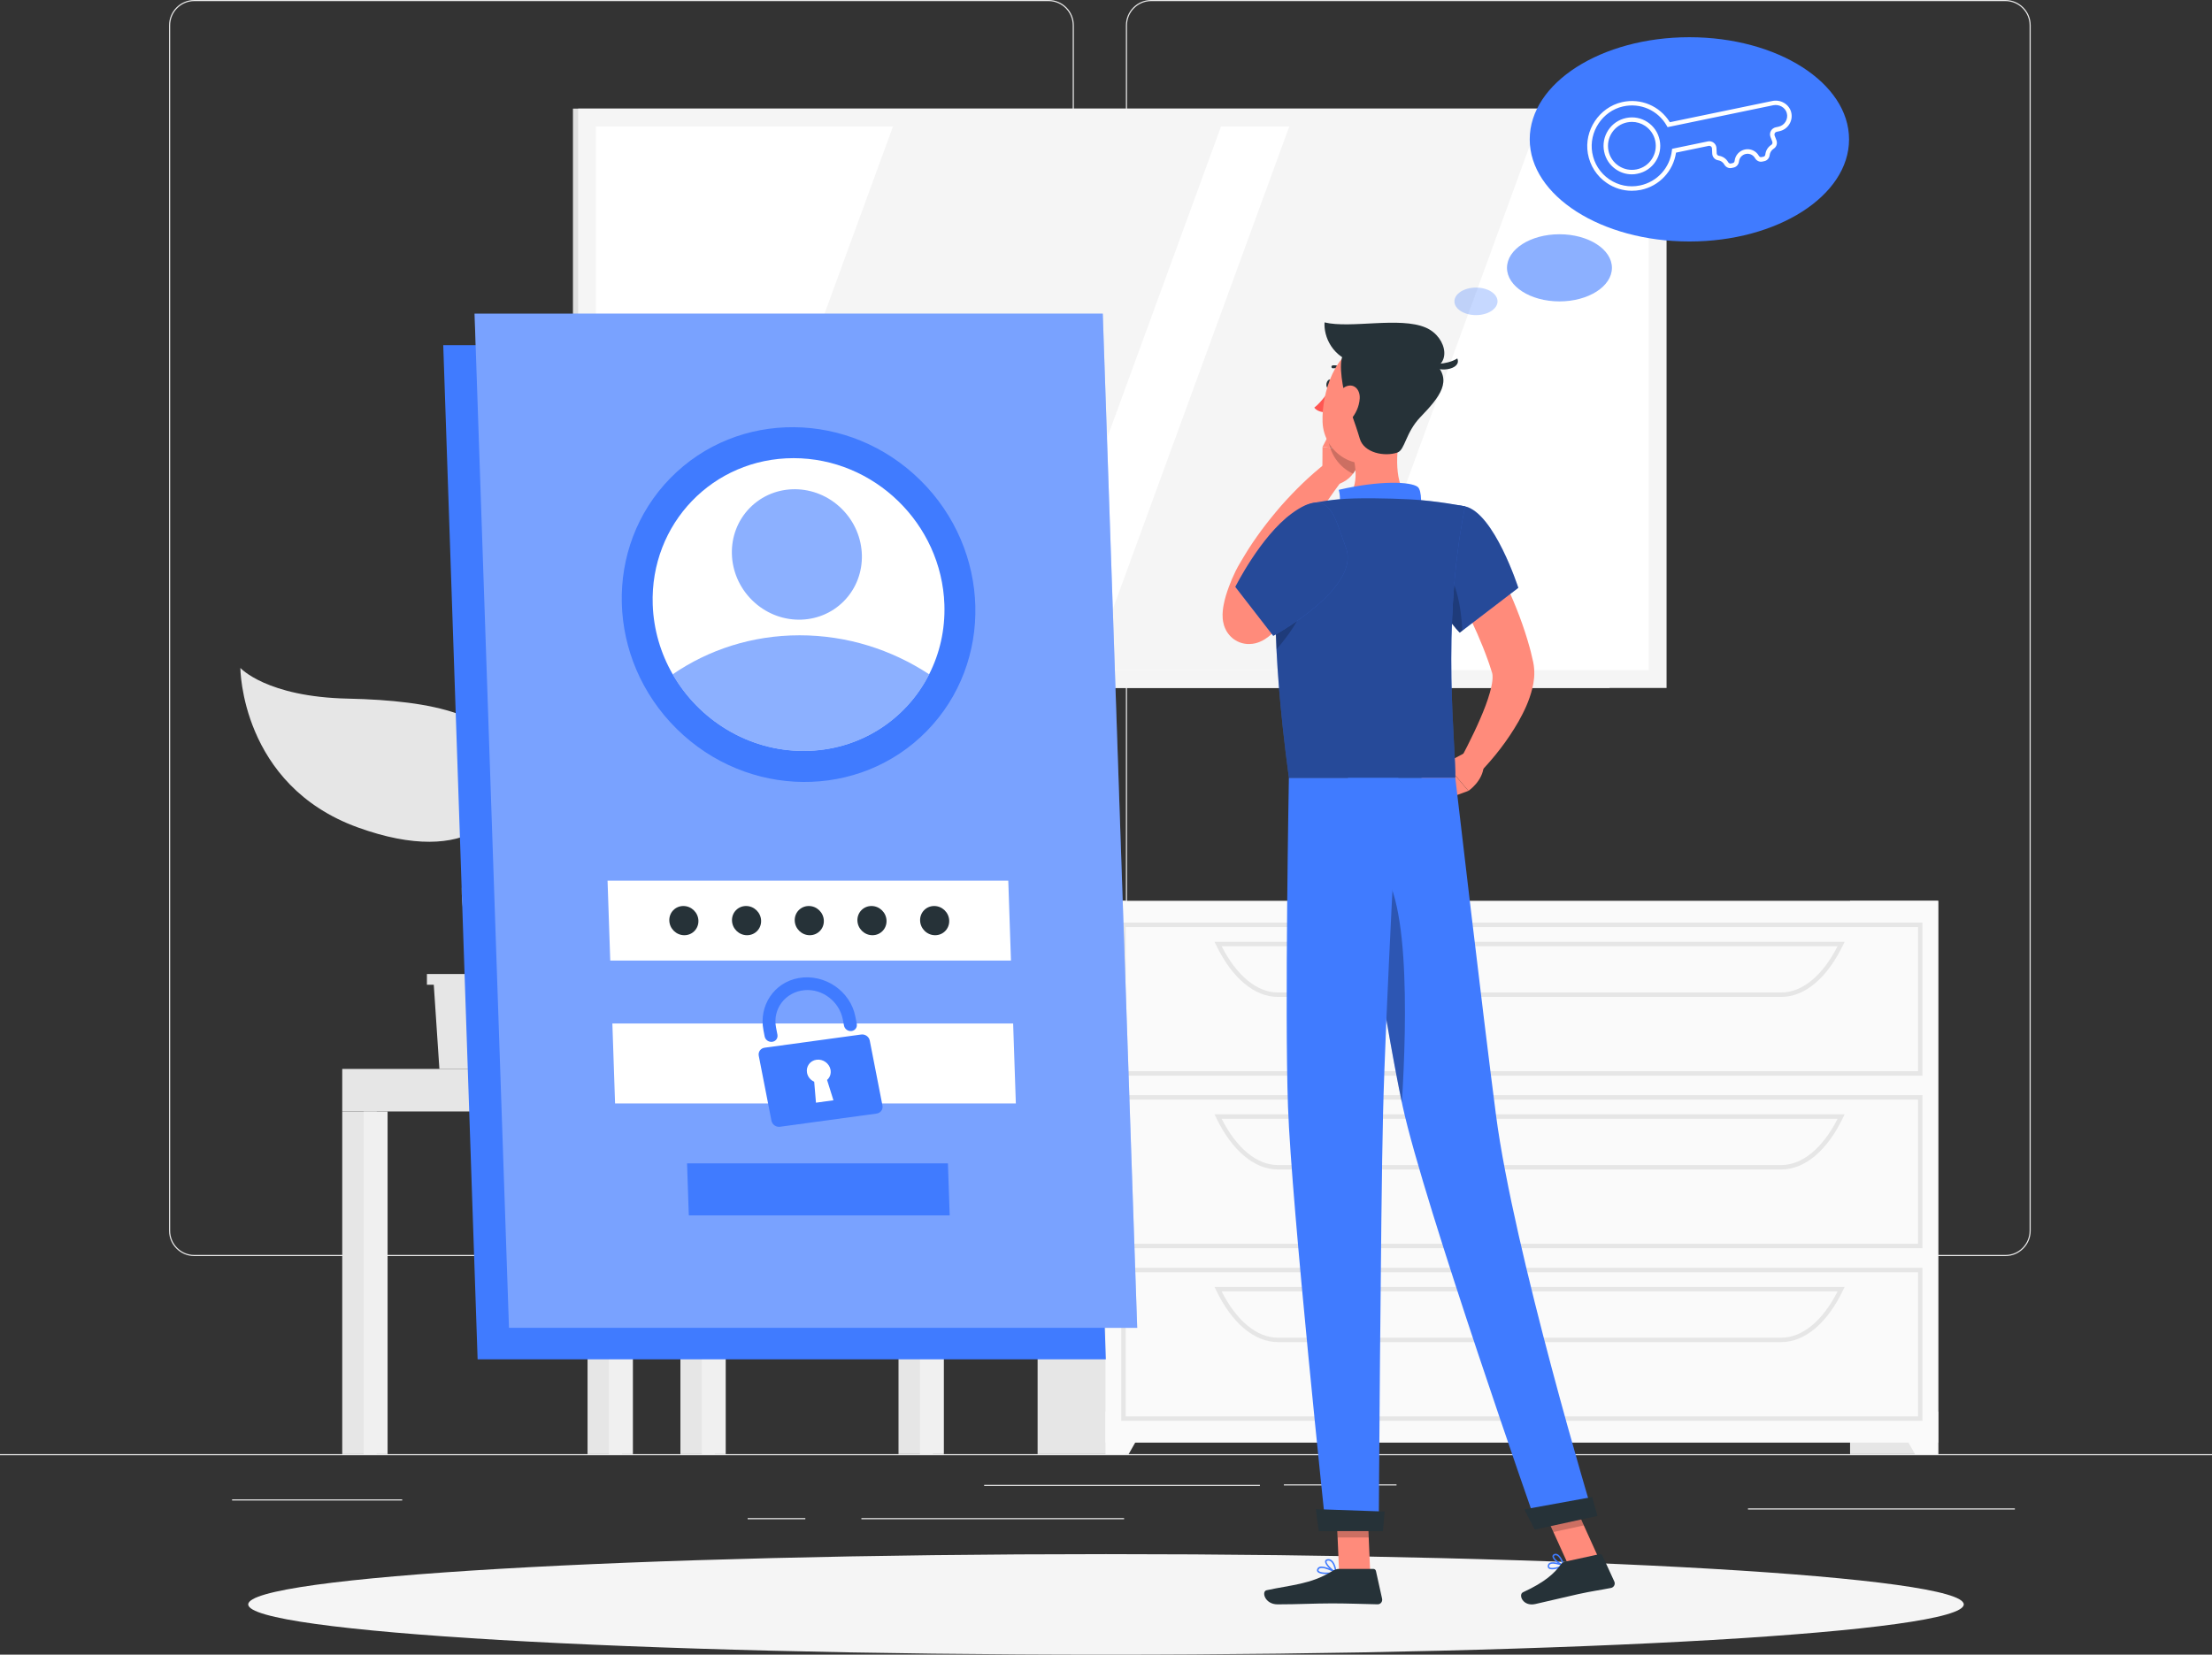 <svg width="286" height="214" viewBox="0 0 286 214" fill="none" xmlns="http://www.w3.org/2000/svg">
<rect x="0" y="0" width="286" height="214" fill="#333333" stroke="none"/>
<g clip-path="url(#clip0_185_2)">
<path d="M286 188.063H0V188.207H286V188.063Z" fill="#EBEBEB"/>
<path d="M180.563 191.975H166V192.118H180.563V191.975Z" fill="#EBEBEB"/>
<path d="M260.512 195.082H226.003V195.225H260.512V195.082Z" fill="#EBEBEB"/>
<path d="M162.9 192.043H127.247V192.187H162.9V192.043Z" fill="#EBEBEB"/>
<path d="M104.127 196.339H96.668V196.483H104.127V196.339Z" fill="#EBEBEB"/>
<path d="M145.339 196.339H111.374V196.483H145.339V196.339Z" fill="#EBEBEB"/>
<path d="M52.001 193.916H30.007V194.059H52.001V193.916Z" fill="#EBEBEB"/>
<path d="M135.57 162.448H25.122C23.32 162.448 21.856 160.978 21.856 159.169V3.279C21.856 1.47 23.32 0 25.122 0H135.575C137.377 0 138.842 1.47 138.842 3.279V159.169C138.836 160.978 137.372 162.448 135.57 162.448ZM25.122 0.144C23.401 0.144 21.999 1.551 21.999 3.279V159.169C21.999 160.898 23.401 162.305 25.122 162.305H135.575C137.297 162.305 138.699 160.898 138.699 159.169V3.279C138.699 1.551 137.297 0.144 135.575 0.144H25.122Z" fill="#EBEBEB"/>
<path d="M259.293 162.448H148.84C147.038 162.448 145.574 160.978 145.574 159.169V3.279C145.574 1.47 147.038 0 148.84 0H259.293C261.095 0 262.559 1.47 262.559 3.279V159.169C262.559 160.978 261.095 162.448 259.293 162.448ZM148.84 0.144C147.118 0.144 145.717 1.551 145.717 3.279V159.169C145.717 160.898 147.118 162.305 148.84 162.305H259.293C261.015 162.305 262.416 160.898 262.416 159.169V3.279C262.416 1.551 261.015 0.144 259.293 0.144H148.84Z" fill="#EBEBEB"/>
<path d="M112.089 138.246H74.108L71.803 111.54H109.784L112.089 138.246Z" fill="#E6E6E6"/>
<path d="M114.057 138.246H76.076L73.771 111.54H111.752L114.057 138.246Z" fill="#F0F0F0"/>
<path d="M81.27 132.515L80 117.278H106.558L107.828 132.515H81.27Z" fill="white"/>
<path d="M120.629 138.246H116.173V188.058H120.629V138.246Z" fill="#E6E6E6"/>
<path d="M122.036 138.246H118.942V188.058H122.036V138.246Z" fill="#F0F0F0"/>
<path d="M78.9 143.749H122.035V138.253H78.9V143.749Z" fill="#F0F0F0"/>
<path d="M80.423 143.748H75.967V188.064H80.423V143.748Z" fill="#E6E6E6"/>
<path d="M81.83 143.748H78.736V188.064H81.83V143.748Z" fill="#F0F0F0"/>
<path d="M48.706 143.748H44.25V188.064H48.706V143.748Z" fill="#E6E6E6"/>
<path d="M50.113 143.748H47.018V188.064H50.113V143.748Z" fill="#F0F0F0"/>
<path d="M92.429 143.748H87.974V188.064H92.429V143.748Z" fill="#E6E6E6"/>
<path d="M93.831 143.748H90.736V188.064H93.831V143.748Z" fill="#F0F0F0"/>
<path d="M78.902 138.246H44.25V143.743H78.902V138.246Z" fill="#E6E6E6"/>
<path d="M208.116 14.048H74.08V88.975H208.116V14.048Z" fill="#E0E0E0"/>
<path d="M215.478 14.048H74.755V88.975H215.478V14.048Z" fill="#F5F5F5"/>
<path d="M213.177 86.666V16.357L77.053 16.357V86.666L213.177 86.666Z" fill="white"/>
<path d="M132.172 86.666L157.872 16.357H115.458L89.758 86.666H132.172Z" fill="#F5F5F5"/>
<path d="M172.996 86.666L198.696 16.357H166.698L140.998 86.666H172.996Z" fill="#F5F5F5"/>
<path d="M250.599 116.502H239.205V188.063H250.599V116.502Z" fill="#E6E6E6"/>
<path d="M247.602 188.063H250.599V182.55H244.461L247.602 188.063Z" fill="#FAFAFA"/>
<path d="M145.551 116.502H134.157V188.063H145.551V116.502Z" fill="#E6E6E6"/>
<path d="M250.599 116.502H142.931V186.576H250.599V116.502Z" fill="#FAFAFA"/>
<path d="M248.563 139.114H144.973V119.322H248.563V139.114ZM145.545 138.539H247.991V119.897H145.545V138.539Z" fill="#E6E6E6"/>
<path d="M230.327 128.931H165.216C162.191 128.931 159.279 126.484 157.231 122.211L157.031 121.798H238.501L238.301 122.211C236.259 126.478 233.347 128.931 230.327 128.931ZM157.952 122.372C159.885 126.18 162.517 128.356 165.216 128.356H230.321C233.021 128.356 235.653 126.185 237.592 122.372H157.952Z" fill="#E6E6E6"/>
<path d="M145.929 188.063H142.931V182.55H149.069L145.929 188.063Z" fill="#FAFAFA"/>
<path d="M248.563 161.432H144.973V141.641H248.563V161.432ZM145.545 160.858H247.991V142.215H145.545V160.858Z" fill="#E6E6E6"/>
<path d="M230.327 151.249H165.216C162.191 151.249 159.279 148.802 157.231 144.529L157.031 144.116H238.501L238.301 144.529C236.259 148.802 233.347 151.249 230.327 151.249ZM157.952 144.696C159.885 148.504 162.517 150.675 165.216 150.675H230.321C233.021 150.675 235.653 148.504 237.592 144.696H157.952Z" fill="#E6E6E6"/>
<path d="M248.563 183.756H144.973V163.965H248.563V183.756ZM145.545 183.182H247.991V164.539H145.545V183.182Z" fill="#E6E6E6"/>
<path d="M230.327 173.573H165.216C162.191 173.573 159.279 171.127 157.231 166.854L157.031 166.44H238.501L238.301 166.854C236.259 171.127 233.347 173.573 230.327 173.573ZM157.952 167.02C159.885 170.828 162.517 173.005 165.216 173.005H230.321C233.021 173.005 235.653 170.834 237.592 167.02H157.952Z" fill="#E6E6E6"/>
<path d="M69.201 125.967V127.357H68.314L67.588 138.246H56.811L56.085 127.357H55.198V125.967H69.201Z" fill="#E6E6E6"/>
<path d="M65.654 98.934C64.767 92.444 56.05 90.594 44.982 90.353C34.452 90.129 31.077 86.385 31.077 86.385C31.077 86.385 31.111 101.535 46.286 107.02C60.695 112.229 66.541 105.435 65.654 98.934Z" fill="#E6E6E6"/>
<path d="M60.277 113.642C60.46 110.972 64.705 106.067 74.915 108.301C82.294 109.915 85.039 106.073 85.039 106.073C85.039 106.073 84.359 116.916 73.256 120.178C62.714 123.268 59.951 118.334 60.277 113.642Z" fill="#E6E6E6"/>
<path d="M62.605 130.057C62.72 130.057 62.828 130.011 62.908 129.919C63.646 129.04 63.046 126.938 62.205 124.026C61.13 120.293 59.791 115.641 60.924 112.27C61.564 110.363 62.354 108.686 63.12 107.06C64.722 103.66 66.106 100.72 64.951 97.653C64.876 97.446 64.647 97.349 64.442 97.423C64.236 97.498 64.138 97.728 64.213 97.934C65.248 100.691 63.995 103.35 62.405 106.727C61.667 108.295 60.827 110.076 60.174 112.023C58.962 115.635 60.34 120.414 61.444 124.256C62.096 126.519 62.771 128.862 62.302 129.419C62.159 129.586 62.182 129.833 62.348 129.976C62.428 130.028 62.514 130.057 62.605 130.057Z" fill="#E6E6E6"/>
<path d="M143 214C204.251 214 253.905 211.089 253.905 207.499C253.905 203.908 204.251 200.997 143 200.997C81.749 200.997 32.095 203.908 32.095 207.499C32.095 211.089 81.749 214 143 214Z" fill="#F5F5F5"/>
<path d="M142.977 175.802H61.753L57.309 44.642H138.533L142.977 175.802Z" fill="#407BFF"/>
<path d="M147.033 171.73H65.809L61.358 40.57H142.582L147.033 171.73Z" fill="#407BFF"/>
<path opacity="0.3" d="M147.033 171.73H65.809L61.358 40.57H142.582L147.033 171.73Z" fill="white"/>
<path d="M119.823 94.551C128.52 85.668 128.151 71.143 118.998 62.108C109.845 53.072 95.375 52.948 86.677 61.831C77.98 70.713 78.349 85.239 87.501 94.274C96.654 103.309 111.125 103.433 119.823 94.551Z" fill="#407BFF"/>
<path d="M122.105 78.189C122.214 81.457 121.493 84.529 120.131 87.206C117.151 93.104 111.06 97.119 103.892 97.119C96.725 97.119 90.359 93.104 86.978 87.206C85.434 84.529 84.507 81.457 84.393 78.189C84.038 67.73 92.189 59.253 102.605 59.253C113.021 59.253 121.75 67.73 122.105 78.189Z" fill="white"/>
<path opacity="0.6" d="M120.131 87.206C117.151 93.104 111.06 97.119 103.892 97.119C96.725 97.119 90.359 93.104 86.978 87.206C91.617 84.024 97.251 82.163 103.383 82.163C109.515 82.163 115.275 84.018 120.131 87.206Z" fill="#407BFF"/>
<path opacity="0.6" d="M109.126 77.725C112.325 74.459 112.189 69.118 108.823 65.795C105.458 62.473 100.137 62.427 96.939 65.693C93.74 68.96 93.876 74.301 97.242 77.623C100.607 80.945 105.928 80.991 109.126 77.725Z" fill="#407BFF"/>
<path d="M130.713 124.233H78.902L78.553 113.895H130.365L130.713 124.233Z" fill="white"/>
<path d="M131.343 142.709H79.525L79.176 132.371H130.994L131.343 142.709Z" fill="white"/>
<path d="M111.346 133.795L98.859 135.501C98.344 135.57 98.007 136.041 98.104 136.54L99.745 144.943C99.843 145.443 100.34 145.799 100.855 145.724L113.342 144.018C113.857 143.949 114.194 143.484 114.097 142.979L112.455 134.576C112.358 134.077 111.855 133.721 111.346 133.795ZM107.759 142.301L105.5 142.611L105.271 139.9C104.79 139.688 104.441 139.257 104.344 138.752C104.184 137.93 104.739 137.166 105.574 137.057C106.409 136.942 107.221 137.517 107.382 138.338C107.479 138.844 107.313 139.343 106.935 139.671L107.759 142.301Z" fill="#407BFF"/>
<path d="M110.11 133.342C109.652 133.405 109.212 133.095 109.126 132.647L108.966 131.825C108.526 129.562 106.369 127.851 104.035 128.058C101.541 128.276 99.871 130.487 100.335 132.876L100.518 133.818C100.603 134.266 100.306 134.68 99.848 134.737C99.391 134.8 98.95 134.49 98.865 134.042L98.71 133.238C98.092 130.085 100.071 127.053 103.269 126.49C106.632 125.904 109.95 128.178 110.59 131.463L110.774 132.405C110.865 132.865 110.568 133.278 110.11 133.342Z" fill="#407BFF"/>
<path d="M122.791 157.188H89.06L88.832 150.456H122.562L122.791 157.188Z" fill="#407BFF"/>
<path d="M106.518 119.064C106.552 120.109 105.74 120.953 104.699 120.953C103.658 120.953 102.788 120.109 102.754 119.064C102.72 118.018 103.532 117.174 104.573 117.174C105.614 117.174 106.484 118.018 106.518 119.064Z" fill="#263238"/>
<path d="M98.407 119.064C98.441 120.109 97.629 120.953 96.588 120.953C95.547 120.953 94.677 120.109 94.643 119.064C94.609 118.018 95.421 117.174 96.462 117.174C97.503 117.174 98.373 118.018 98.407 119.064Z" fill="#263238"/>
<path d="M90.302 119.064C90.336 120.109 89.524 120.953 88.483 120.953C87.442 120.953 86.572 120.109 86.538 119.064C86.504 118.018 87.316 117.174 88.357 117.174C89.398 117.174 90.267 118.018 90.302 119.064Z" fill="#263238"/>
<path d="M114.623 119.064C114.657 120.109 113.845 120.953 112.804 120.953C111.763 120.953 110.894 120.109 110.859 119.064C110.825 118.018 111.637 117.174 112.678 117.174C113.719 117.174 114.589 118.018 114.623 119.064Z" fill="#263238"/>
<path d="M122.728 119.064C122.763 120.109 121.95 120.953 120.909 120.953C119.868 120.953 118.999 120.109 118.965 119.064C118.93 118.018 119.742 117.174 120.784 117.174C121.825 117.174 122.694 118.018 122.728 119.064Z" fill="#263238"/>
<path d="M190.996 68.534C191.757 69.758 192.392 70.935 193.044 72.158C193.696 73.37 194.285 74.611 194.863 75.869C196.001 78.384 197.02 80.98 197.78 83.754C197.883 84.093 197.958 84.455 198.044 84.811L198.169 85.345L198.232 85.609L198.307 86.046C198.473 87.212 198.324 88.165 198.129 89.003C197.717 90.675 197.06 92.013 196.35 93.288C194.903 95.809 193.216 97.957 191.265 99.99L188.857 98.158C190.047 95.895 191.22 93.523 192.083 91.243C192.501 90.112 192.855 88.957 192.958 88.01C193.01 87.545 192.976 87.143 192.913 86.993L192.684 86.293C192.592 86.005 192.507 85.718 192.392 85.425C191.568 83.105 190.522 80.779 189.378 78.487C188.251 76.202 187.004 73.876 185.78 71.699L190.996 68.534Z" fill="#FF8B7B"/>
<path d="M189.469 97.331L186.844 98.733L189.864 102.282C189.864 102.282 191.752 101.001 191.832 99.048L189.469 97.331Z" fill="#FF8B7B"/>
<path d="M183.309 100.921L186.541 103.499L189.858 102.282L186.838 98.733L183.309 100.921Z" fill="#FF8B7B"/>
<path d="M172.258 49.742C172.195 50.064 171.972 50.288 171.766 50.242C171.56 50.202 171.44 49.909 171.508 49.587C171.571 49.266 171.794 49.042 172 49.088C172.206 49.134 172.321 49.427 172.258 49.742Z" fill="#263238"/>
<path d="M172 50.294C172 50.294 170.902 51.988 169.93 52.718C170.387 53.361 171.388 53.315 171.388 53.315L172 50.294Z" fill="#FF5652"/>
<path d="M170.971 61.562L170.994 57.8L175.959 58.403C175.959 58.403 175.873 61.642 173.099 62.59L170.971 61.562Z" fill="#FF8B7B"/>
<path d="M172.401 55.084L175.896 56.095L175.959 58.398L170.994 57.795L172.401 55.084Z" fill="#FF8B7B"/>
<path opacity="0.2" d="M175.896 56.095L172.401 55.084L171.72 56.393C171.806 58.616 173.156 60.442 174.946 61.264C175.919 59.983 175.959 58.398 175.959 58.398L175.896 56.095Z" fill="black"/>
<path d="M173.779 48.209C173.825 48.209 173.871 48.192 173.911 48.157C173.991 48.088 173.991 47.962 173.922 47.887C173.207 47.112 172.338 47.25 172.304 47.256C172.201 47.273 172.132 47.37 172.149 47.474C172.166 47.577 172.269 47.646 172.366 47.629C172.395 47.623 173.076 47.526 173.648 48.146C173.682 48.186 173.728 48.209 173.779 48.209Z" fill="#263238"/>
<path d="M181.089 55.555C180.512 58.513 180.163 62.607 182.222 64.577C182.222 64.577 181.416 67.575 175.947 67.575C169.935 67.575 173.053 64.945 173.053 64.945C175.553 64.164 175.53 61.309 174.958 59.012L181.089 55.555Z" fill="#FF8B7B"/>
<path d="M183.349 66.553C183.887 65.789 183.864 63.383 183.292 62.964C182.371 62.28 178.418 62.119 173.099 63.348C173.671 65.68 172.447 66.898 172.447 66.898L183.349 66.553Z" fill="#407BFF"/>
<path d="M201.23 202.898C200.823 202.984 200.423 203.007 200.229 202.841C200.148 202.772 200.063 202.64 200.137 202.399C200.177 202.272 200.257 202.175 200.383 202.117C200.926 201.859 202.173 202.37 202.231 202.387C202.265 202.399 202.288 202.433 202.288 202.473C202.288 202.513 202.271 202.548 202.236 202.559C202.036 202.657 201.63 202.812 201.23 202.898ZM200.572 202.255C200.532 202.267 200.492 202.278 200.457 202.289C200.383 202.324 200.337 202.381 200.314 202.45C200.263 202.623 200.326 202.674 200.349 202.697C200.566 202.881 201.367 202.714 201.933 202.485C201.55 202.353 200.932 202.18 200.572 202.255Z" fill="#407BFF"/>
<path d="M202.208 202.577C202.191 202.582 202.179 202.577 202.162 202.577C201.704 202.445 200.732 201.75 200.721 201.29C200.721 201.21 200.749 201.055 200.966 200.98C201.109 200.928 201.247 200.94 201.39 201.014C201.927 201.29 202.265 202.41 202.282 202.456C202.294 202.491 202.282 202.525 202.259 202.554C202.242 202.559 202.225 202.571 202.208 202.577ZM201.069 201.147C201.058 201.152 201.041 201.152 201.029 201.158C200.909 201.198 200.915 201.256 200.915 201.284C200.921 201.554 201.561 202.1 202.036 202.318C201.916 201.997 201.647 201.359 201.304 201.181C201.218 201.141 201.144 201.129 201.069 201.147Z" fill="#407BFF"/>
<path d="M171.52 203.576C171.005 203.576 170.507 203.507 170.336 203.272C170.279 203.191 170.233 203.053 170.342 202.852C170.404 202.743 170.507 202.669 170.645 202.628C171.314 202.445 172.721 203.249 172.778 203.283C172.813 203.3 172.83 203.341 172.824 203.381C172.818 203.421 172.79 203.45 172.75 203.461C172.498 203.519 172.006 203.576 171.52 203.576ZM170.885 202.795C170.816 202.795 170.753 202.801 170.702 202.818C170.616 202.841 170.553 202.887 170.513 202.95C170.445 203.071 170.473 203.128 170.496 203.162C170.685 203.421 171.703 203.432 172.447 203.323C172.075 203.134 171.354 202.795 170.885 202.795Z" fill="#407BFF"/>
<path d="M172.738 203.467C172.727 203.467 172.71 203.467 172.698 203.461C172.212 203.243 171.251 202.37 171.325 201.91C171.343 201.801 171.417 201.669 171.68 201.641C171.875 201.623 172.052 201.675 172.206 201.807C172.715 202.226 172.824 203.318 172.83 203.364C172.835 203.398 172.818 203.432 172.79 203.45C172.778 203.461 172.755 203.467 172.738 203.467ZM171.754 201.83C171.737 201.83 171.714 201.83 171.697 201.836C171.526 201.853 171.514 201.922 171.514 201.945C171.468 202.221 172.126 202.904 172.618 203.203C172.567 202.887 172.424 202.232 172.086 201.956C171.983 201.87 171.875 201.83 171.754 201.83Z" fill="#407BFF"/>
<path d="M177.16 203.369H173.139L172.738 194.013H176.759L177.16 203.369Z" fill="#FF8B7B"/>
<path d="M206.692 201.503L202.757 202.358L198.81 193.64L202.745 192.79L206.692 201.503Z" fill="#FF8B7B"/>
<path d="M202.379 201.962L206.795 201.003C206.955 200.969 207.121 201.049 207.19 201.198L208.723 204.541C208.883 204.885 208.671 205.293 208.3 205.368C206.749 205.678 205.983 205.747 204.038 206.172C202.843 206.43 200.143 207.091 198.495 207.453C196.882 207.803 196.276 206.218 196.922 205.925C199.811 204.598 201.012 203.432 201.796 202.347C201.939 202.146 202.145 202.008 202.379 201.962Z" fill="#263238"/>
<path d="M173.167 202.904H177.56C177.726 202.904 177.869 203.019 177.903 203.18L178.699 206.769C178.779 207.143 178.498 207.493 178.121 207.487C176.536 207.458 174.248 207.367 172.252 207.367C169.924 207.367 167.911 207.493 165.182 207.493C163.529 207.493 163.071 205.816 163.764 205.667C166.91 204.977 169.484 204.903 172.201 203.22C172.492 203.036 172.818 202.904 173.167 202.904Z" fill="#263238"/>
<path d="M189.429 65.49C193.199 66.358 196.31 76.024 196.31 76.024L188.737 81.819C188.737 81.819 185.957 79.188 184.722 74.352C183.423 69.287 185.574 64.6 189.429 65.49Z" fill="#407BFF"/>
<path opacity="0.4" d="M189.429 65.49C193.199 66.358 196.31 76.024 196.31 76.024L188.737 81.819C188.737 81.819 185.957 79.188 184.722 74.352C183.423 69.287 185.574 64.6 189.429 65.49Z" fill="black"/>
<path d="M169.598 77.023C168.654 78.045 167.716 78.947 166.749 79.883C166.269 80.348 165.771 80.802 165.268 81.25L164.507 81.916L164.318 82.083C164.227 82.163 164.113 82.255 163.992 82.353C163.741 82.542 163.466 82.755 162.888 83.007C162.585 83.128 162.191 83.283 161.498 83.295C161.172 83.3 160.726 83.243 160.297 83.082C159.863 82.921 159.439 82.64 159.153 82.353C158.553 81.75 158.375 81.221 158.255 80.865C158.147 80.498 158.112 80.239 158.089 80.01C158.055 79.561 158.078 79.263 158.101 78.981C158.129 78.706 158.164 78.465 158.209 78.241C158.375 77.356 158.616 76.638 158.873 75.926C159.136 75.22 159.422 74.536 159.76 73.853C160.12 73.123 160.475 72.589 160.824 71.98C162.236 69.608 163.895 67.443 165.657 65.399C167.459 63.371 169.346 61.516 171.52 59.816L173.625 61.993C172.143 63.98 170.69 66.111 169.346 68.207C168.002 70.321 166.761 72.474 165.686 74.668C165.44 75.208 165.136 75.8 164.965 76.253C164.765 76.747 164.582 77.281 164.427 77.804C164.278 78.321 164.158 78.861 164.101 79.257C164.09 79.355 164.084 79.435 164.084 79.487C164.084 79.533 164.095 79.556 164.09 79.435C164.084 79.366 164.078 79.269 164.015 79.062C163.947 78.861 163.838 78.482 163.357 77.994C163.123 77.764 162.774 77.523 162.414 77.396C162.065 77.258 161.699 77.218 161.453 77.218C160.921 77.23 160.686 77.339 160.532 77.396C160.251 77.517 160.246 77.551 160.246 77.54L160.463 77.339L161.15 76.707L162.517 75.421C163.42 74.565 164.33 73.652 165.194 72.802L169.598 77.023Z" fill="#FF8B7B"/>
<path opacity="0.2" d="M186.197 72.601C188.245 74.634 188.914 78.344 189.075 81.566L188.743 81.824C188.743 81.824 185.963 79.188 184.722 74.358C184.647 74.054 184.579 73.755 184.527 73.457L186.197 72.601Z" fill="black"/>
<path d="M165.6 69.54C164.776 73.904 164.261 82.864 166.652 100.616H188.171C188.32 97.297 186.243 81.118 189.429 65.49C189.429 65.49 185.74 64.75 182.228 64.577C179.476 64.445 175.495 64.353 173.081 64.577C172.075 64.669 171.079 64.819 170.199 64.974C167.865 65.387 166.04 67.208 165.6 69.54Z" fill="#407BFF"/>
<path opacity="0.4" d="M165.6 69.54C164.776 73.904 164.261 82.864 166.652 100.616H188.171C188.32 97.297 186.243 81.118 189.429 65.49C189.429 65.49 185.74 64.75 182.228 64.577C179.476 64.445 175.495 64.353 173.081 64.577C172.075 64.669 171.079 64.819 170.199 64.974C167.865 65.387 166.04 67.208 165.6 69.54Z" fill="black"/>
<path opacity="0.2" d="M168.894 75.989L165.005 75.053C164.885 77.419 164.873 80.348 165.051 83.972C166.835 81.928 169.123 78.74 168.894 75.989Z" fill="black"/>
<path opacity="0.2" d="M172.738 194.019L172.944 198.844H176.971L176.765 194.019H172.738Z" fill="black"/>
<path opacity="0.2" d="M202.745 192.79L198.81 193.646L200.846 198.137L204.782 197.281L202.745 192.79Z" fill="black"/>
<path d="M183 51.23C181.965 55.101 181.559 57.421 179.179 59.029C175.598 61.453 171.142 58.673 170.999 54.567C170.874 50.874 172.584 45.159 176.725 44.378C180.803 43.614 184.035 47.359 183 51.23Z" fill="#FF8B7B"/>
<path d="M173.974 51.379C173.785 50.862 172.893 46.859 173.728 45.82C174.563 44.78 184.087 45.527 185.494 46.917C187.828 49.226 186.209 51.287 183.652 53.941C181.73 55.939 181.656 58.191 180.683 58.524C178.985 59.104 176.348 58.558 175.816 56.738C175.289 54.917 173.974 51.379 173.974 51.379Z" fill="#263238"/>
<path d="M184.338 42.368C180.975 40.927 174.66 42.523 171.257 41.696C171.137 43.471 172.201 46.308 175.61 47.072C175.61 47.072 180.449 48.02 184.19 47.864C187.931 47.715 187.198 43.591 184.338 42.368Z" fill="#263238"/>
<path d="M184.865 47.043C184.865 47.043 186.947 47.279 188.423 46.36C189.057 47.882 185.597 48.301 184.865 47.043Z" fill="#263238"/>
<path d="M175.804 51.54C175.741 52.591 175.255 53.573 174.672 54.222C173.796 55.193 172.881 54.59 172.721 53.407C172.584 52.344 172.87 50.558 173.939 50.024C175.003 49.49 175.879 50.34 175.804 51.54Z" fill="#FF8B7B"/>
<path d="M174.283 100.616C174.283 100.616 178.847 131.486 181.353 143.053C184.098 155.717 198.816 197.62 198.816 197.62L206.017 196.052C206.017 196.052 195.727 161.903 193.422 144.196C191.654 130.596 188.165 100.611 188.165 100.611H174.283V100.616Z" fill="#407BFF"/>
<path d="M197.094 195.208C197.065 195.214 198.438 197.821 198.438 197.821L206.543 196.058L205.863 193.611L197.094 195.208Z" fill="#263238"/>
<path opacity="0.3" d="M177.171 111.615C182.451 112.654 181.89 132.423 181.255 142.588C179.734 135.403 177.503 121.574 175.982 111.758C176.33 111.58 176.725 111.529 177.171 111.615Z" fill="black"/>
<path d="M166.646 100.616C166.646 100.616 166.092 130.82 166.532 143.14C166.99 155.953 171.446 197.907 171.446 197.907H178.264C178.264 197.907 178.515 156.699 178.819 144.116C179.15 130.395 180.798 100.616 180.798 100.616H166.646Z" fill="#407BFF"/>
<path d="M170.136 195.179C170.107 195.179 170.519 198.022 170.519 198.022H178.807L179.03 195.489L170.136 195.179Z" fill="#263238"/>
<path d="M174.031 70.866C175.959 76.087 164.627 82.238 164.627 82.238L159.72 75.903C159.72 75.903 162.991 69.362 167.013 66.415C171.972 62.768 172.561 66.892 174.031 70.866Z" fill="#407BFF"/>
<path opacity="0.4" d="M174.031 70.866C175.959 76.087 164.627 82.238 164.627 82.238L159.72 75.903C159.72 75.903 162.991 69.362 167.013 66.415C171.972 62.768 172.561 66.892 174.031 70.866Z" fill="black"/>
<path d="M218.43 31.232C229.831 31.232 239.073 25.318 239.073 18.022C239.073 10.727 229.831 4.813 218.43 4.813C207.029 4.813 197.786 10.727 197.786 18.022C197.786 25.318 207.029 31.232 218.43 31.232Z" fill="#407BFF"/>
<path d="M210.982 24.673C209.838 24.673 208.717 24.329 207.745 23.662C206.441 22.772 205.577 21.417 205.302 19.855C204.787 16.862 206.767 13.887 209.712 13.21C212.138 12.658 214.603 13.698 215.901 15.806L229.155 13.06C230.23 12.836 231.317 13.479 231.586 14.496C231.729 15.036 231.643 15.593 231.351 16.064C231.059 16.535 230.602 16.857 230.058 16.971L229.709 17.046C229.606 17.069 229.521 17.132 229.469 17.224C229.418 17.316 229.412 17.425 229.446 17.523L229.681 18.132C229.841 18.545 229.692 19.01 229.326 19.234C229.046 19.412 228.851 19.717 228.811 20.044C228.766 20.452 228.497 20.762 228.125 20.842L227.85 20.9C227.479 20.974 227.107 20.796 226.907 20.44C226.666 20.027 226.192 19.814 225.723 19.912C225.254 20.01 224.899 20.394 224.842 20.871C224.796 21.279 224.521 21.589 224.15 21.669L223.881 21.727C223.515 21.802 223.137 21.623 222.937 21.267C222.771 20.98 222.474 20.773 222.142 20.727C221.719 20.664 221.398 20.297 221.381 19.855L221.353 19.2C221.347 19.096 221.301 18.999 221.215 18.936C221.135 18.872 221.032 18.844 220.924 18.867L216.702 19.74C216.342 22.14 214.54 24.064 212.155 24.558C211.766 24.633 211.371 24.673 210.982 24.673ZM209.838 13.767C207.184 14.37 205.405 17.058 205.869 19.751C206.109 21.158 206.892 22.382 208.065 23.186C209.238 23.99 210.656 24.277 212.046 23.984C214.26 23.524 215.913 21.704 216.17 19.453L216.193 19.246L220.815 18.287C221.084 18.229 221.358 18.298 221.576 18.465C221.793 18.631 221.919 18.884 221.93 19.16L221.959 19.814C221.965 19.981 222.085 20.119 222.233 20.142C222.742 20.216 223.183 20.515 223.44 20.963C223.503 21.072 223.623 21.175 223.778 21.147L224.047 21.089C224.195 21.061 224.27 20.911 224.281 20.785C224.367 20.061 224.905 19.481 225.614 19.332C226.323 19.183 227.044 19.51 227.404 20.136C227.467 20.245 227.587 20.354 227.742 20.32L228.016 20.262C228.165 20.234 228.239 20.084 228.251 19.964C228.308 19.453 228.594 19.005 229.029 18.729C229.155 18.648 229.206 18.47 229.149 18.321L228.914 17.712C228.817 17.46 228.834 17.172 228.966 16.931C229.097 16.69 229.326 16.523 229.589 16.466L229.938 16.391C230.327 16.311 230.653 16.081 230.859 15.748C231.065 15.409 231.128 15.013 231.025 14.628C230.836 13.905 230.047 13.451 229.263 13.612L215.61 16.443L215.507 16.265C214.368 14.261 212.092 13.255 209.838 13.767ZM210.988 22.548C210.279 22.548 209.587 22.341 208.98 21.939C208.162 21.399 207.602 20.573 207.407 19.608C207.207 18.643 207.396 17.661 207.933 16.839C208.471 16.018 209.295 15.461 210.256 15.26C211.217 15.059 212.195 15.248 213.013 15.788C213.831 16.328 214.386 17.155 214.586 18.12C214.786 19.085 214.597 20.061 214.06 20.883C213.522 21.704 212.698 22.267 211.737 22.462C211.486 22.525 211.234 22.548 210.988 22.548ZM211.005 15.765C210.793 15.765 210.582 15.788 210.37 15.829C209.564 15.995 208.866 16.472 208.414 17.161C207.962 17.856 207.802 18.683 207.968 19.493C208.134 20.302 208.608 21.003 209.295 21.457C209.987 21.911 210.811 22.072 211.617 21.905C212.429 21.738 213.121 21.262 213.573 20.573C214.025 19.878 214.185 19.05 214.02 18.241C213.854 17.425 213.379 16.73 212.692 16.271C212.183 15.938 211.6 15.765 211.005 15.765Z" fill="white"/>
<path opacity="0.6" d="M201.63 38.98C205.377 38.98 208.414 37.036 208.414 34.638C208.414 32.24 205.377 30.296 201.63 30.296C197.883 30.296 194.846 32.24 194.846 34.638C194.846 37.036 197.883 38.98 201.63 38.98Z" fill="#407BFF"/>
<path opacity="0.3" d="M190.836 40.754C192.375 40.754 193.622 39.957 193.622 38.974C193.622 37.991 192.375 37.194 190.836 37.194C189.298 37.194 188.051 37.991 188.051 38.974C188.051 39.957 189.298 40.754 190.836 40.754Z" fill="#407BFF"/>
</g>
<defs>
<clipPath id="clip0_185_2">
<rect width="286" height="214" fill="white"/>
</clipPath>
</defs>
</svg>
